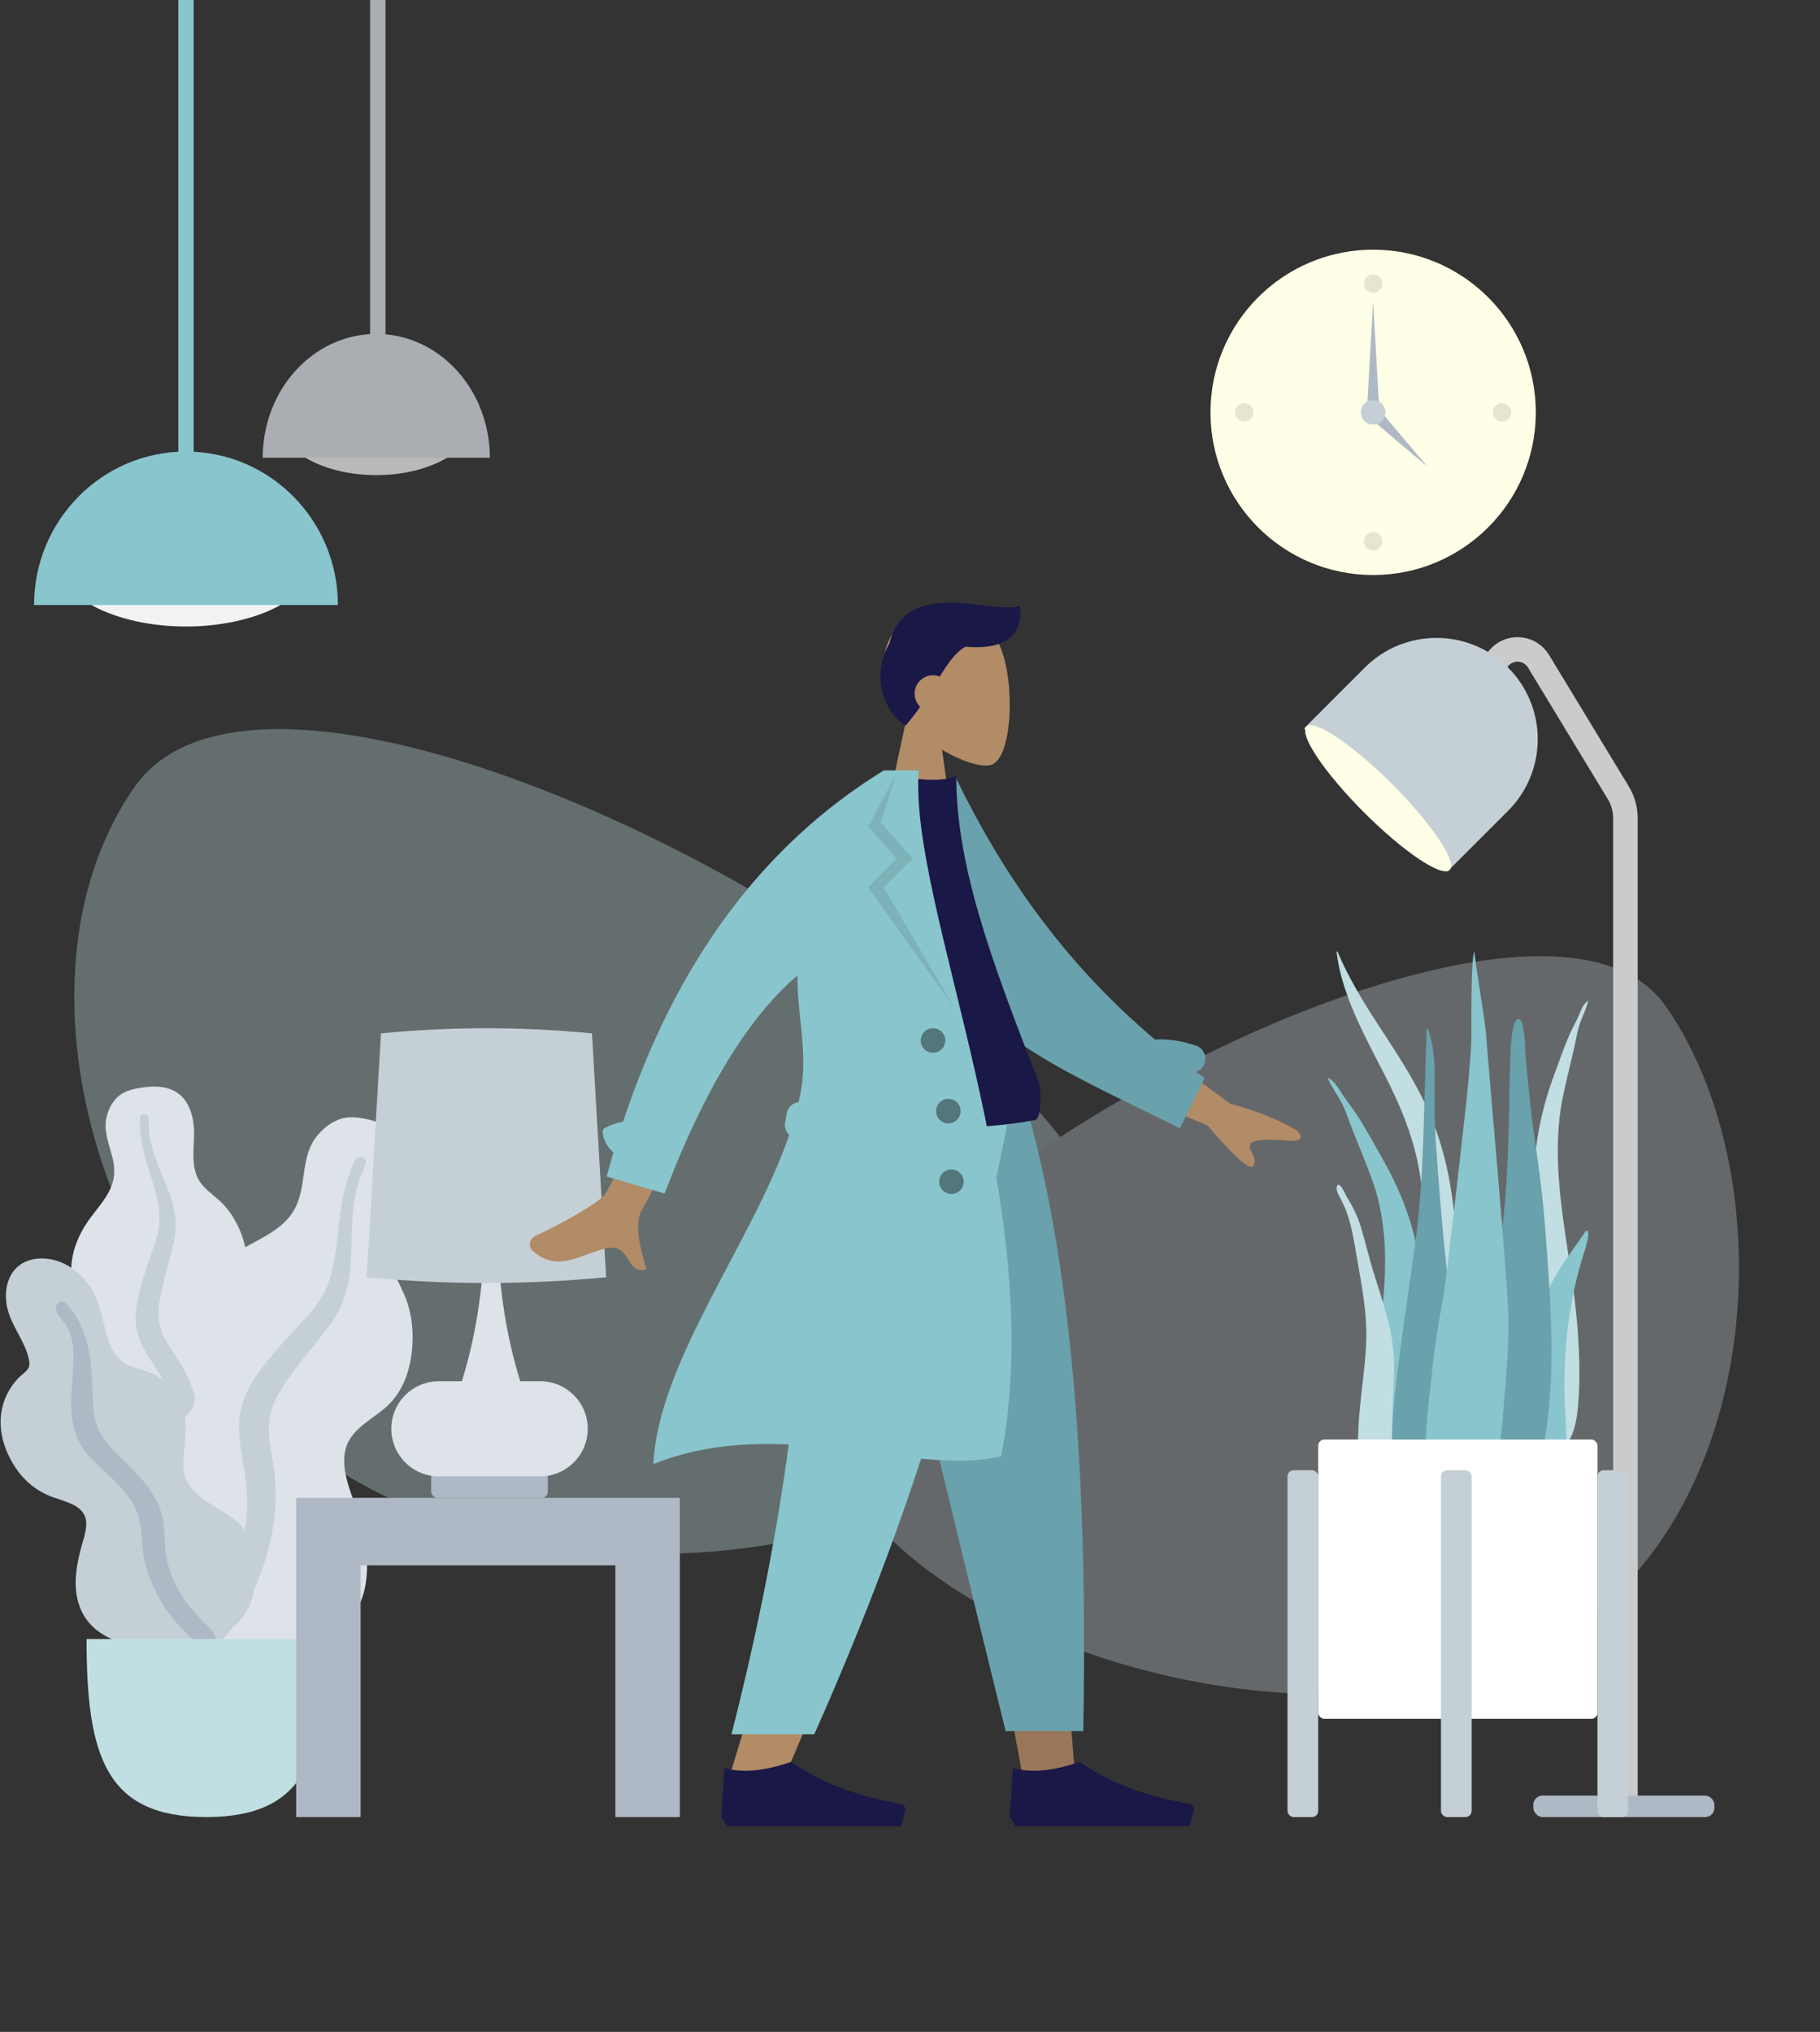 <?xml version="1.0" encoding="UTF-8"?>
<svg width="593px" height="662px" viewBox="0 0 593 662" version="1.1" xmlns="http://www.w3.org/2000/svg" xmlns:xlink="http://www.w3.org/1999/xlink">
    <rect x="0" y="0" width="593" height="662" fill="#333333" stroke="none"/>
    <title>loginpic</title>
    <g id="Main-Page" stroke="none" stroke-width="1" fill="none" fill-rule="evenodd">
        <g id="Macbook-Pro-13-登陆" transform="translate(-32, -78)">
            <g id="左边" transform="translate(33, 78)">
                <g id="Scene/Home">
                    <g id="Clock" transform="translate(393.4, 81.347)">
                        <circle id="Clock-Frame" fill="#FEFFE6" cx="53" cy="53" r="53"></circle>
                        <circle id="Time" fill-opacity="0.1" fill="#000000" cx="53" cy="11" r="3"></circle>
                        <circle id="Time" fill-opacity="0.1" fill="#000000" cx="11" cy="53" r="3"></circle>
                        <circle id="Time" fill-opacity="0.1" fill="#000000" cx="95" cy="53" r="3"></circle>
                        <circle id="Time" fill-opacity="0.1" fill="#000000" cx="53" cy="95" r="3"></circle>
                        <polygon id="Hand" fill="#AFB9C5" points="53 17 55 52 51 52"></polygon>
                        <polygon id="Hand" fill="#AFB9C5" transform="translate(62.213, 62.213) rotate(135) translate(-62.213, -62.213) " points="62.213 50.213 64.213 74.213 60.213 74.213"></polygon>
                        <circle id="Time" fill="#C5CFD6" cx="53" cy="53" r="4"></circle>
                    </g>
                    <g id="Background-Shape-2" opacity="0.346" transform="translate(23.2, 237.541)">
                        <path d="M0.147,167.822 C5.065,92.813 268.947,-51.963 317.935,19.084 C366.924,90.131 319.828,223.468 217.165,257.613 C114.503,291.757 -4.771,242.831 0.147,167.822 Z" id="Background-Shape" fill="#C1DEE2" transform="translate(168.7, 134.347) scale(-1, 1) translate(-168.7, -134.347) "></path>
                        <path d="M244.099,216.559 C248.346,152.836 476.183,29.844 518.48,90.201 C560.777,150.558 550.071,277.513 461.432,306.52 C372.792,335.527 239.853,280.283 244.099,216.559 Z" id="Background-Shape" fill="#C5CFD6"></path>
                    </g>
                    <g id="Hanging-Lamp" transform="translate(10.1, 0)">
                        <g id="Light" transform="translate(0, 147.115)">
                            <ellipse id="Hanging-Lamp-Light" fill="#F2F2F2" cx="49.5" cy="34.5" rx="42.5" ry="22.5"></ellipse>
                            <path d="M99,50 C99,22.386 76.838,0 49.5,0 C22.162,0 -7.10542736e-15,22.386 -7.10542736e-15,50" id="Hanging-Lamp" fill="#89C5CC"></path>
                        </g>
                        <rect id="Wire" fill="#89C5CC" x="47" y="0" width="5" height="154.441"></rect>
                    </g>
                    <g id="Hanging-Lamp" opacity="0.7" transform="translate(84.6, 0)">
                        <g id="Light" transform="translate(0, 108.791)">
                            <ellipse id="Hanging-Lamp-Light" fill="#F2F2F2" cx="37" cy="27.842" rx="31.768" ry="18.158"></ellipse>
                            <path d="M74,40.351 C74,18.066 57.435,0 37,0 C16.565,0 -7.10542736e-15,18.066 -7.10542736e-15,40.351" id="Hanging-Lamp" fill="#DDE3E9"></path>
                        </g>
                        <rect id="Wire" fill="#DDE3E9" x="35" y="0" width="5" height="131.791"></rect>
                    </g>
                    <g id="Lamp" transform="translate(419.2, 192.157)">
                        <path d="M60,35.488 L67.407,23.277 C69.698,19.499 74.618,18.294 78.396,20.586 C79.496,21.253 80.42,22.176 81.087,23.277 L107.08,66.129 C108.598,68.631 109.4,71.501 109.4,74.427 L109.4,393.843 L109.4,393.843" id="Body" stroke="#CBCBCB" stroke-width="8"></path>
                        <rect id="Lamp-Base" fill="#AFB9C5" x="79.4" y="392.843" width="59" height="7" rx="3"></rect>
                        <g id="Lamp-Top" transform="translate(48.083, 49.083) rotate(45) translate(-48.083, -49.083) translate(14.583, 14.583)">
                            <path d="M33.03,1.384 C51.256,1.384 66.03,16.159 66.03,34.384 L66.03,62.384 L66.03,62.384 L0.03,62.384 L0.03,34.384 C0.03,16.159 14.805,1.384 33.03,1.384 Z" id="Lamp" fill="#C5CFD6"></path>
                            <ellipse id="Lamp" fill="#FEFFE6" cx="33.209" cy="61.445" rx="33" ry="6.5"></ellipse>
                        </g>
                    </g>
                    <g id="Big-Leaf-Plant" transform="translate(-0.8, 353)">
                        <g id="Big-Ass-Leaf" transform="translate(22, 0)">
                            <path d="M25.258,1.173 C28.123,0.823 31.18,0.947 33.844,2.077 C39.509,4.482 41.119,11.174 41.041,16.614 C40.957,22.468 39.714,28.863 44.165,33.58 C46.211,35.748 48.756,37.408 50.765,39.617 C52.912,41.977 54.597,44.677 55.844,47.577 C58.134,52.903 59.258,59.167 57.164,64.754 C55.32,69.674 50.681,74.114 51.683,79.708 C52.729,85.543 58.612,90.004 62.29,94.351 C66.453,99.269 70.286,105.556 70.916,112.006 C71.519,118.188 68.828,124.44 64.699,129.113 C56.448,138.451 44.045,143.028 31.54,143 C26.23,142.988 20.219,142.748 15.637,139.895 C14.22,139.013 13.473,138.023 12.631,136.648 C11.877,135.414 10.88,134.612 9.725,133.739 C7.19,131.822 5.359,129.239 4.19,126.347 C-0.348,115.114 3.279,101.218 9.631,91.243 C11.136,88.88 12.369,86.605 11.637,83.789 C10.874,80.848 8.999,78.196 7.34,75.669 C5.701,73.17 3.83,70.787 2.549,68.087 C1.207,65.257 0.829,62.294 1.066,59.198 C1.512,53.381 4.023,48.013 7.578,43.336 C11.002,38.83 15.022,34.518 15.031,28.615 C15.041,22.357 10.858,16.791 12.64,10.429 C13.378,7.795 14.86,5.092 17.249,3.513 C19.539,1.998 22.564,1.502 25.258,1.173 Z" id="leaf" fill="#DDE3E9"></path>
                            <path d="M23.386,11.176 C23.44,10.336 24.437,9.832 25.222,10.051 C26.254,10.34 26.235,11.305 26.207,12.165 C26.124,14.808 26.506,17.377 27.142,19.942 C28.462,25.274 30.903,30.186 32.836,35.308 C34.768,40.425 35.675,45.709 34.542,51.124 C33.473,56.23 31.795,61.203 30.701,66.315 C29.738,70.821 28.712,75.573 30.18,80.067 C31.592,84.393 34.714,87.916 36.962,91.825 C41.617,99.918 43.681,108.896 43.957,118.135 C44.085,122.425 43.97,126.755 42.975,130.963 C42.402,133.386 41.632,136.66 39.556,138.333 C38.599,139.105 36.961,139.371 36.155,138.229 C35.399,137.158 36.062,135.499 36.303,134.357 C37.343,129.413 37.552,124.361 37.303,119.342 C37.062,114.48 36.487,109.626 34.957,104.982 C33.537,100.673 31.379,96.802 28.84,93.032 C26.252,89.191 23.562,85.341 22.493,80.789 C21.406,76.166 22.289,71.462 23.469,66.927 C24.717,62.131 26.352,57.472 28.042,52.805 C29.689,48.258 30.272,43.955 29.363,39.196 C27.567,29.794 22.76,20.968 23.386,11.176 Z" id="middle-thing" fill="#C5CFD6"></path>
                        </g>
                        <g id="Big-Ass-Leaf" transform="translate(32, 11)">
                            <path d="M90.892,1.582 C94.437,2.659 97.958,4.395 100.485,7.118 C105.858,12.909 104.209,21.661 101.243,28.053 C98.05,34.933 93.212,41.849 95.94,49.743 C97.193,53.372 99.301,56.659 100.49,60.316 C101.761,64.224 102.309,68.294 102.239,72.372 C102.11,79.862 100.118,87.855 94.708,93.373 C89.945,98.232 82.158,101.07 80.377,108.206 C78.518,115.651 83.061,123.988 85.078,131.041 C87.36,139.024 88.533,148.453 85.862,156.409 C83.303,164.034 76.842,170.028 69.528,173.406 C54.915,180.156 37.949,179.117 23.296,172.578 C17.075,169.801 10.151,166.391 6.285,160.633 C5.09,158.853 4.736,157.294 4.476,155.23 C4.243,153.378 3.497,151.911 2.605,150.278 C0.644,146.692 -0.138,142.684 0.02,138.656 C0.634,123.011 12.234,108.464 24.956,99.972 C27.971,97.96 30.618,95.912 31.249,92.2 C31.909,88.325 31.111,84.213 30.501,80.361 C29.899,76.554 28.964,72.763 28.889,68.902 C28.811,64.858 29.933,61.157 31.848,57.619 C35.445,50.972 41.227,45.93 47.87,42.247 C54.267,38.7 61.262,35.692 64.393,28.715 C67.712,21.32 65.747,12.561 71.2,5.964 C73.458,3.233 76.625,0.807 80.262,0.182 C83.749,-0.417 87.558,0.57 90.892,1.582 Z" id="leaf" fill="#DDE3E9"></path>
                            <path d="M83.651,13.811 C84.154,12.844 85.584,12.769 86.387,13.44 C87.443,14.324 86.914,15.456 86.432,16.46 C84.95,19.547 84.052,22.789 83.452,26.159 C82.204,33.166 82.485,40.262 82.063,47.341 C81.642,54.414 79.935,61.147 75.774,66.965 C71.85,72.452 67.283,77.462 63.327,82.943 C59.841,87.773 56.153,92.863 55.516,98.954 C54.901,104.817 56.707,110.626 57.288,116.434 C58.492,128.457 56.204,140.171 51.688,151.257 C49.591,156.405 47.189,161.472 43.821,165.933 C41.882,168.502 39.267,171.977 35.963,172.869 C34.44,173.281 32.385,172.739 32.042,170.964 C31.718,169.298 33.363,167.682 34.242,166.455 C38.047,161.146 40.938,155.273 43.275,149.198 C45.54,143.314 47.41,137.265 48.053,130.963 C48.649,125.116 48.153,119.401 47.158,113.606 C46.144,107.701 45.015,101.731 46.149,95.781 C47.3,89.736 50.795,84.628 54.55,79.876 C58.521,74.85 62.873,70.19 67.293,65.549 C71.6,61.027 74.536,56.238 75.966,50.126 C78.79,38.049 77.791,25.078 83.651,13.811 Z" id="middle-thing" fill="#C5CFD6"></path>
                        </g>
                        <g id="Big-Ass-Leaf" transform="translate(0, 57)">
                            <path d="M13.306,-1.56319402e-13 C19.2,-1.56319402e-13 24.382,3.124 27.953,7.558 C32.133,12.748 32.977,19.086 34.675,25.272 C35.519,28.35 36.972,31.406 39.517,33.498 C41.833,35.4 44.772,35.78 47.544,36.71 C53.082,38.567 57.555,43.041 59.321,48.499 C61.476,55.158 59.193,61.873 59.586,68.622 C59.947,74.819 66.058,78.685 70.974,81.656 C75.821,84.586 80.189,87.328 81.649,93.035 C83.197,99.088 83.716,105.844 81.572,111.823 C78.002,121.779 67.552,126.163 57.456,126.842 C48.293,127.459 36.772,126.491 29.891,119.84 C25.773,115.86 24.282,110.293 24.467,104.755 C24.582,101.311 25.264,97.899 26.146,94.571 C26.771,92.213 27.616,89.864 27.856,87.427 C28.496,80.942 22.503,79.697 17.401,77.916 C10.918,75.654 6.38,71.38 3.224,65.425 C0.285,59.881 -0.948,53.658 0.814,47.554 C1.714,44.437 3.346,41.61 5.559,39.205 C6.533,38.146 7.907,37.263 8.786,36.151 C9.607,35.112 9.428,33.766 9.145,32.55 C7.837,26.931 3.762,22.278 2.305,16.668 C0.989,11.605 1.767,5.304 6.395,2.038 C8.395,0.627 10.862,0.016 13.306,-1.56319402e-13 Z" id="leaf" fill="#C5CFD6"></path>
                            <path d="M21.338,14.641 C27.585,21.296 29.283,30.325 29.781,39.076 C30.061,43.983 29.77,49.159 31.212,53.919 C32.445,57.993 35.337,61.107 38.318,64.051 C44.319,69.975 51.011,75.999 52.766,84.574 C53.796,89.606 53.101,94.804 54.524,99.78 C55.817,104.304 58.096,108.748 60.867,112.568 C63.098,115.645 66.004,118 68.443,120.867 C69.187,121.743 70.253,123.031 69.946,124.267 C69.586,125.714 67.743,126.172 66.435,125.945 C63.386,125.415 60.819,122.503 58.825,120.386 C55.91,117.291 53.432,113.962 51.419,110.227 C49.183,106.08 47.383,101.679 46.614,97.026 C45.816,92.199 46.213,87.168 44.391,82.535 C41.324,74.74 33.886,70.14 28.508,64.064 C21.808,56.494 22.807,47.072 23.493,37.759 C23.87,32.641 24.245,26.862 21.659,22.189 C20.672,20.406 18.471,18.743 18.047,16.715 C17.658,14.858 19.78,12.981 21.338,14.641 Z" id="middle-thing" fill="#AFB9C5"></path>
                        </g>
                        <path d="M28,181 C28,219.058 34.211,239 67,239 C99.789,239 106,219.058 106,181 L28,181 Z" id="Base" fill="#C1DEE2"></path>
                    </g>
                    <g id="Table" transform="translate(95.5, 335)">
                        <g id="Lamp" transform="translate(23, 0)">
                            <rect id="Lamp-Base" fill="#AFB9C5" x="21" y="144" width="38" height="9" rx="2"></rect>
                            <path d="M38.217,71 L42.783,71 C43.301,86.419 45.707,101.085 50,115 L56.5,115 C65.06,115 72,121.94 72,130.5 C72,139.06 65.06,146 56.5,146 L23.5,146 C14.94,146 8,139.06 8,130.5 C8,121.94 14.94,115 23.5,115 L31,115 C35.293,101.085 37.699,86.419 38.217,71 Z" id="Lamp-Body" fill="#DDE3E9"></path>
                            <path d="M4.622,1.679 C16.081,0.56 27.541,0 39,0 C50.459,0 61.919,0.56 73.378,1.679 L78,81.133 C65,82.378 52,83 39,83 C26,83 13,82.378 0,81.133 L4.622,1.679 Z" id="Shade" fill="#C5CFD6"></path>
                        </g>
                        <path d="M125,257 L104,257 L104,175 L21,175 L21,257 L0,257 L0,153 L125,153 L125,257 Z" fill="#AFB9C5"></path>
                    </g>
                    <g id="Plant" transform="translate(418.5, 310)">
                        <g id="Succulents" transform="translate(13, 0)">
                            <path d="M3.381,0.208 C12.214,21.197 27.229,35.781 35.182,57.605 C39.898,70.547 41.864,84.62 41.983,99.032 C42.048,106.86 41.911,114.694 41.875,122.522 C41.839,130.156 41.632,137.741 40.984,145.327 C40.332,152.952 39.603,160.487 39.282,168.159 C39.031,174.137 38.917,181.091 36.891,186.544 C35.279,190.881 31.183,191.516 30.097,186.256 C29.493,183.333 29.569,180.068 29.636,177.063 C29.721,173.208 29.945,169.359 30.06,165.504 C30.519,150.036 29.923,134.566 30.235,119.092 C30.539,103.973 32.482,88.871 30.332,73.853 C28.556,61.452 24.046,50.802 18.862,40.593 C13.874,30.771 8.445,21.187 5.075,10.014 C4.107,6.806 3.359,3.481 3,0.03 C3.157,-0.043 3.284,0.016 3.381,0.208 Z" id="Thi-Succs!" fill="#C1DEE2"></path>
                            <path d="M0.974,41.617 C2.723,42.88 3.7,44.728 4.882,46.551 C6.352,48.817 8.081,50.863 9.551,53.131 C12.615,57.86 15.308,62.879 18.102,67.799 C23.406,77.137 27.433,87.091 29.427,97.895 C31.495,109.092 32.052,120.648 32.919,132.012 C33.839,144.056 34.765,156.188 34.887,168.279 C34.942,173.696 35.235,179.446 34.584,184.825 C34.179,188.173 32.668,191.027 29.261,191 C22.025,190.942 18.627,182.927 17.208,176.354 C15.119,166.674 14.702,156.393 15.033,146.494 C15.432,134.558 17.504,122.802 18.4,110.912 C19.35,98.325 18.814,85.96 14.486,74.109 C12.3,68.12 9.763,62.274 7.484,56.325 C6.514,53.792 5.719,51.19 4.409,48.831 C2.951,46.208 1.142,43.826 -3.0475622e-14,41 C0.324,41.206 0.649,41.411 0.974,41.617 Z" id="Thi-Succs!" fill="#89C5CC"></path>
                            <path d="M84.334,16.518 C84.556,16.345 84.778,16.173 85,16 C84.361,18.693 83.207,20.88 82.324,23.341 C81.531,25.554 81.129,28.058 80.595,30.477 C79.34,36.158 77.89,41.711 76.706,47.44 C74.36,58.777 74.804,70.99 76.342,83.568 C77.795,95.45 80.092,107.313 81.187,119.192 C82.095,129.043 82.485,139.202 81.619,148.601 C81.031,154.984 79.103,162.606 73.848,161.962 C71.374,161.659 70.084,158.681 69.564,155.32 C68.729,149.922 68.554,144.246 68.229,138.878 C67.502,126.896 67.358,114.951 67.214,103.092 C67.078,91.904 66.705,80.494 67.452,69.587 C68.173,59.063 70.428,49.58 73.653,40.83 C75.351,36.22 76.97,31.502 78.878,27.108 C79.793,25.001 80.911,23.139 81.827,21.033 C82.563,19.339 83.148,17.601 84.334,16.518 Z" id="Thi-Succs!" fill="#C1DEE2"></path>
                            <path d="M3.209,76.302 C4.166,74.695 6.272,79.993 6.593,80.66 C6.457,80.328 6.321,79.997 6.184,79.667 C8.083,82.825 9.821,86.113 10.901,89.734 C11.97,93.319 12.888,96.977 13.891,100.587 C15.774,107.361 18.202,113.943 19.907,120.778 C21.569,127.438 21.988,133.986 21.585,140.875 C21.167,148.035 20.911,155.306 21.399,162.462 C21.632,165.88 22.743,169.064 23.504,172.354 C24.266,175.648 24.866,178.986 25.767,182.239 C25.974,181.815 26,183.232 26,183.339 C25.994,184.152 25.881,184.833 25.619,185.604 C24.948,187.586 23.691,189.269 21.778,189.816 C18.322,190.803 15.112,187.659 13.998,184.339 C12.399,179.575 11.517,174.311 10.755,169.304 C10.057,164.713 9.891,160.094 10.099,155.44 C10.508,146.261 12.169,137.202 12.618,128.026 C13.107,118.036 11.128,108.649 9.471,98.925 C8.673,94.239 7.91,89.598 6.356,85.134 C5.727,83.326 4.907,81.731 4.048,80.061 C3.558,79.112 2.569,77.418 3.209,76.302 Z" id="Thi-Succs!" fill="#C1DEE2"></path>
                            <path d="M31.252,60.697 C30.856,72.142 30.172,83.5 28.646,94.824 C27.089,106.38 25.3,117.897 23.802,129.463 C22.343,140.722 20.815,152.168 21.018,163.584 C21.168,171.993 19.774,186.219 29.113,190.369 C38.572,194.572 40.601,176.623 41.222,170.699 C42.412,159.333 42.027,147.847 41.449,136.419 C40.856,124.689 39.866,113.02 38.64,101.334 C37.277,88.353 36.208,75.314 35.349,62.296 C34.925,55.857 34.82,49.429 34.937,42.988 C35.048,36.911 34.817,30.77 32.656,25 C32.543,25.082 32.431,25.164 32.318,25.246" id="Thi-Succs!" fill="#69A1AC"></path>
                            <path d="M80.083,96.955 C78.382,99.433 76.667,101.887 75.061,104.512 C72.186,109.209 69.587,114.432 68.805,121.147 C67.169,135.2 68.481,150.379 68.798,164.863 C68.863,167.822 68.489,170.693 69.655,173.51 C70.713,176.064 72.691,178.01 74.576,178 C78.611,177.977 77.995,168.095 78.002,163.746 C78.014,156.123 77.159,148.422 77.233,140.806 C77.306,133.26 77.765,125.694 78.859,118.528 C79.967,111.275 81.589,104.309 83.729,97.81 C84.026,96.908 86.158,89.937 84.144,91.139" id="Thi-Succs!" fill="#89C5CC"></path>
                            <path d="M62.262,22 C59.609,22 59.625,35.226 59.546,36.925 C59.257,43.055 59.325,49.188 59.143,55.319 C58.744,68.701 58.254,82.2 56.243,95.426 C55.161,102.547 53.907,109.636 52.557,116.702 C51.204,123.789 49.387,130.867 48.497,138.044 C47.642,144.943 48.125,151.977 48.242,158.91 C48.359,165.885 48.57,172.874 49.484,179.788 C49.709,181.494 49.974,183.195 50.257,184.891 C50.492,186.305 50.355,188.058 50.754,189.401 C51.393,191.552 54.133,192.256 55.978,191.92 C60.97,191.009 64.159,184.74 65.865,180.16 C68.043,174.311 69.199,167.967 70.339,161.804 C71.631,154.821 72.388,147.732 72.743,140.623 C73.466,126.175 72.539,111.712 71.504,97.31 C70.928,89.301 70.263,81.327 69.246,73.367 C68.232,65.441 66.932,57.55 66.086,49.601 C65.471,43.825 64.865,38.04 64.467,32.241 C64.371,30.859 64.291,22 62.262,22" id="Thi-Succs!" fill="#69A1AC"></path>
                            <path d="M58.941,118.139 C58.508,104.253 52.927,43.259 51.657,26.467 C51.339,22.264 48.282,4.765 47.885,-1.2490009e-14 C46.81,1.347 46.901,22.309 46.913,27.126 C46.926,31.891 46.335,36.576 46.031,41.315 C45.721,46.151 38.572,108.601 37.645,113.247 C35.799,122.491 34.564,131.976 33.611,141.428 C32.683,150.639 31.24,160.358 32.482,169.618 C32.767,171.75 33.219,173.848 33.955,175.806 C34.749,177.922 35.294,179.879 35.932,182.093 C36.958,185.659 38.815,188.789 41.668,190.262 C47.517,193.281 50.658,186.447 52.251,180.497 C54.793,170.995 56.426,161.338 57.191,151.359 C58.037,140.318 59.287,129.255 58.941,118.139" id="Thi-Succs!" fill="#89C5CC"></path>
                        </g>
                        <g id="Planter" transform="translate(0, 159)">
                            <rect id="Vase" fill="#FFFFFF" x="10" y="0" width="91" height="91" rx="2"></rect>
                            <rect id="Leg" fill="#C5CFD6" x="0" y="10" width="10" height="113" rx="2"></rect>
                            <rect id="Leg" fill="#C5CFD6" x="50" y="10" width="10" height="113" rx="2"></rect>
                            <rect id="Leg" fill="#C5CFD6" x="101" y="10" width="10" height="113" rx="2"></rect>
                        </g>
                    </g>
                </g>
                <g id="A-Human/Standing" transform="translate(150, 169)">
                    <g id="Head/Front/Short-1" transform="translate(82, 0)">
                        <g id="Head" stroke-width="1" transform="translate(54, 31)" fill="#B28B67">
                            <path d="M38.143,9.134 C43.938,19.935 43.25,47.333 35.76,49.263 C32.774,50.033 26.411,48.148 19.936,44.245 L24,73 L0,73 L8.262,34.489 C3.654,29.081 0.536,22.453 1.057,15.025 C2.558,-6.375 32.349,-1.667 38.143,9.134 Z"></path>
                        </g>
                        <path d="M56.833,40.545 C62.305,18.061 93.269,32.02 99.227,28.227 C100.529,36.39 96.329,42.972 81.561,41.701 C78.303,43.521 75.984,46.935 73.194,51.414 C72.515,51.147 71.775,51 71,51 C67.686,51 65,53.686 65,57 C65,58.682 65.692,60.202 66.807,61.291 C65.42,63.251 63.864,65.298 62.08,67.411 C55.434,63.423 50.488,51.808 56.812,40.588 Z" id="Hair" fill="#191847"></path>
                    </g>
                    <g id="Bottom/Standing/Sweatpants" transform="translate(0, 187)">
                        <polygon id="Leg" fill="#997659" points="128 9.9475983e-14 164.631 126.227 181.86 221 199.153 221 181.891 9.9475983e-14"></polygon>
                        <path d="M111.538,0 C114.094,65.574 113.086,101.34 112.514,107.298 C111.942,113.256 108.694,153.156 86.564,223 L104.55,223 C133.858,155.997 144.089,116.096 147.45,107.298 C150.812,98.5 160.739,62.734 175.233,0 L111.538,0 Z" id="Leg" fill="#B28B67"></path>
                        <path d="M127.214,1.13686838e-13 C136.742,43.435 153.222,112.768 176.653,208 L201.946,208 C203.814,110.254 195.867,45.92 182.105,1.13686838e-13 L127.214,1.13686838e-13 Z" id="Pant" fill="#69A1AC"></path>
                        <path d="M111.41,0 C113.913,65.574 107.426,130.177 87.331,209.021 L114.317,209.021 C143.679,143.018 164.723,78.734 179.106,0 L111.41,0 Z" id="Pant" fill="#89C5CC"></path>
                        <g id="Accessories/Shoe/Flat-Simple" transform="translate(84, 199)" fill="#191847">
                            <path d="M0,37 L0.992,21 C6.803,22.699 14.081,22.033 22.826,19 C32.229,25.661 44.066,30.209 58.337,32.644 C59.426,32.83 60.158,33.863 59.972,34.952 C59.96,35.023 59.944,35.092 59.925,35.161 L58.553,40 L58.553,40 L22.826,40 L1.985,40 L0,37 Z" id="Shoe"></path>
                        </g>
                        <g id="Accessories/Shoe/Flat-Simple" transform="translate(178, 199)" fill="#191847">
                            <path d="M0,37 L0.992,21 C6.803,22.699 14.081,22.033 22.826,19 C32.229,25.661 44.066,30.209 58.337,32.644 C59.426,32.83 60.158,33.863 59.972,34.952 C59.96,35.023 59.944,35.092 59.925,35.161 L58.553,40 L58.553,40 L22.826,40 L1.985,40 L0,37 Z" id="Shoe"></path>
                        </g>
                    </g>
                    <g id="Body/Trench-Coat" transform="translate(22, 82)">
                        <path d="M54.375,70.442 L71.721,74.852 C48.501,113.888 36.084,134.518 34.47,136.742 C30.837,141.747 33.475,151.406 34.372,156.466 C27.016,157.777 30.455,146.987 21.139,148.789 C12.636,150.434 5.238,155.412 -2.21,147.786 C-3.126,146.848 -3.685,144.038 -0.33,142.787 C8.03,139.672 20.454,133.67 22.547,131.196 C25.402,127.823 36.011,107.572 54.375,70.442 L54.375,70.442 Z M197.693,90.244 L227.88,115.836 C236.347,118.768 243.355,122.17 248.903,126.041 C250.184,127.383 251.66,130.022 246.018,129.19 C240.376,128.357 234.404,127.734 233.486,129.614 C232.568,131.495 235.839,134.048 234.074,136.548 C232.898,138.215 228.22,133.503 220.04,122.411 L189.443,107.141 L197.693,90.244 Z" id="Skin" fill="#B28B67" transform="translate(123.586, 113.51) rotate(-4) translate(-123.586, -113.51) "></path>
                        <path d="M138.264,2.041 C153.173,32.859 173.35,62.424 203.322,87.679 C207.426,87.384 211.89,88.063 216.675,89.676 C219.03,90.469 220.296,93.022 219.503,95.377 C219.042,96.745 217.988,97.745 216.724,98.188 C217.639,98.856 218.563,99.521 219.495,100.182 L211.448,116.61 C177.585,99.726 145.757,86.996 131.254,59.122 C126.386,49.766 128.034,17.988 127.569,6.428 L138.264,2.041 Z" id="Back-Arm" fill="#69A1AC"></path>
                        <path d="M90,113.91 C121.438,117.363 146.184,117.363 164.236,113.91 C166.473,113.482 166.375,103.84 165.337,101.207 C149.185,60.202 138.56,30.184 138.56,1.703 C135.597,3.251 130.41,3.483 123,2.399 C103.086,31.75 93.933,65.427 90,113.91 Z" id="Shirt" fill="#191847"></path>
                        <path d="M126.348,-1.0658141e-14 C123,44.281 169.25,140.955 153.191,223.518 C123.508,230.147 81.132,209.523 39.883,226 C41.418,192.75 72.164,153.69 84.159,118.756 C83.091,117.753 82.534,116.247 82.808,114.696 L83.329,111.741 C83.682,109.74 85.306,108.283 87.225,108.054 C87.563,106.554 87.853,105.063 88.092,103.583 C90.11,91.088 86.662,78.835 86.823,66.803 C70.743,80.522 56.318,104.211 43.548,137.871 L43.548,137.871 L24.661,132.313 C25.382,129.636 26.129,126.99 26.901,124.378 C24.722,123.145 22.173,117.466 24.007,116.516 C25.9,115.535 27.905,114.845 30.017,114.439 C47.335,62.28 75.654,24.133 114.976,-4.19220214e-13 L114.976,-4.19220214e-13 Z" id="Coat-Front" fill="#89C5CC"></path>
                        <polygon id="Shade-Lapel" fill-opacity="0.1" fill="#000000" points="119.106 1 113.947 16.865 124.336 28.759 114.947 38.106 137.662 77 109.884 38.183 119.106 28.759 109.884 18.248"></polygon>
                        <path d="M137,130 C139.209,130 141,131.791 141,134 C141,136.209 139.209,138 137,138 C134.791,138 133,136.209 133,134 C133,131.791 134.791,130 137,130 Z M136,107 C138.209,107 140,108.791 140,111 C140,113.209 138.209,115 136,115 C133.791,115 132,113.209 132,111 C132,108.791 133.791,107 136,107 Z M131,84 C133.209,84 135,85.791 135,88 C135,90.209 133.209,92 131,92 C128.791,92 127,90.209 127,88 C127,85.791 128.791,84 131,84 Z" id="Buttons" fill-opacity="0.4" fill="#000000"></path>
                    </g>
                </g>
            </g>
        </g>
    </g>
</svg>